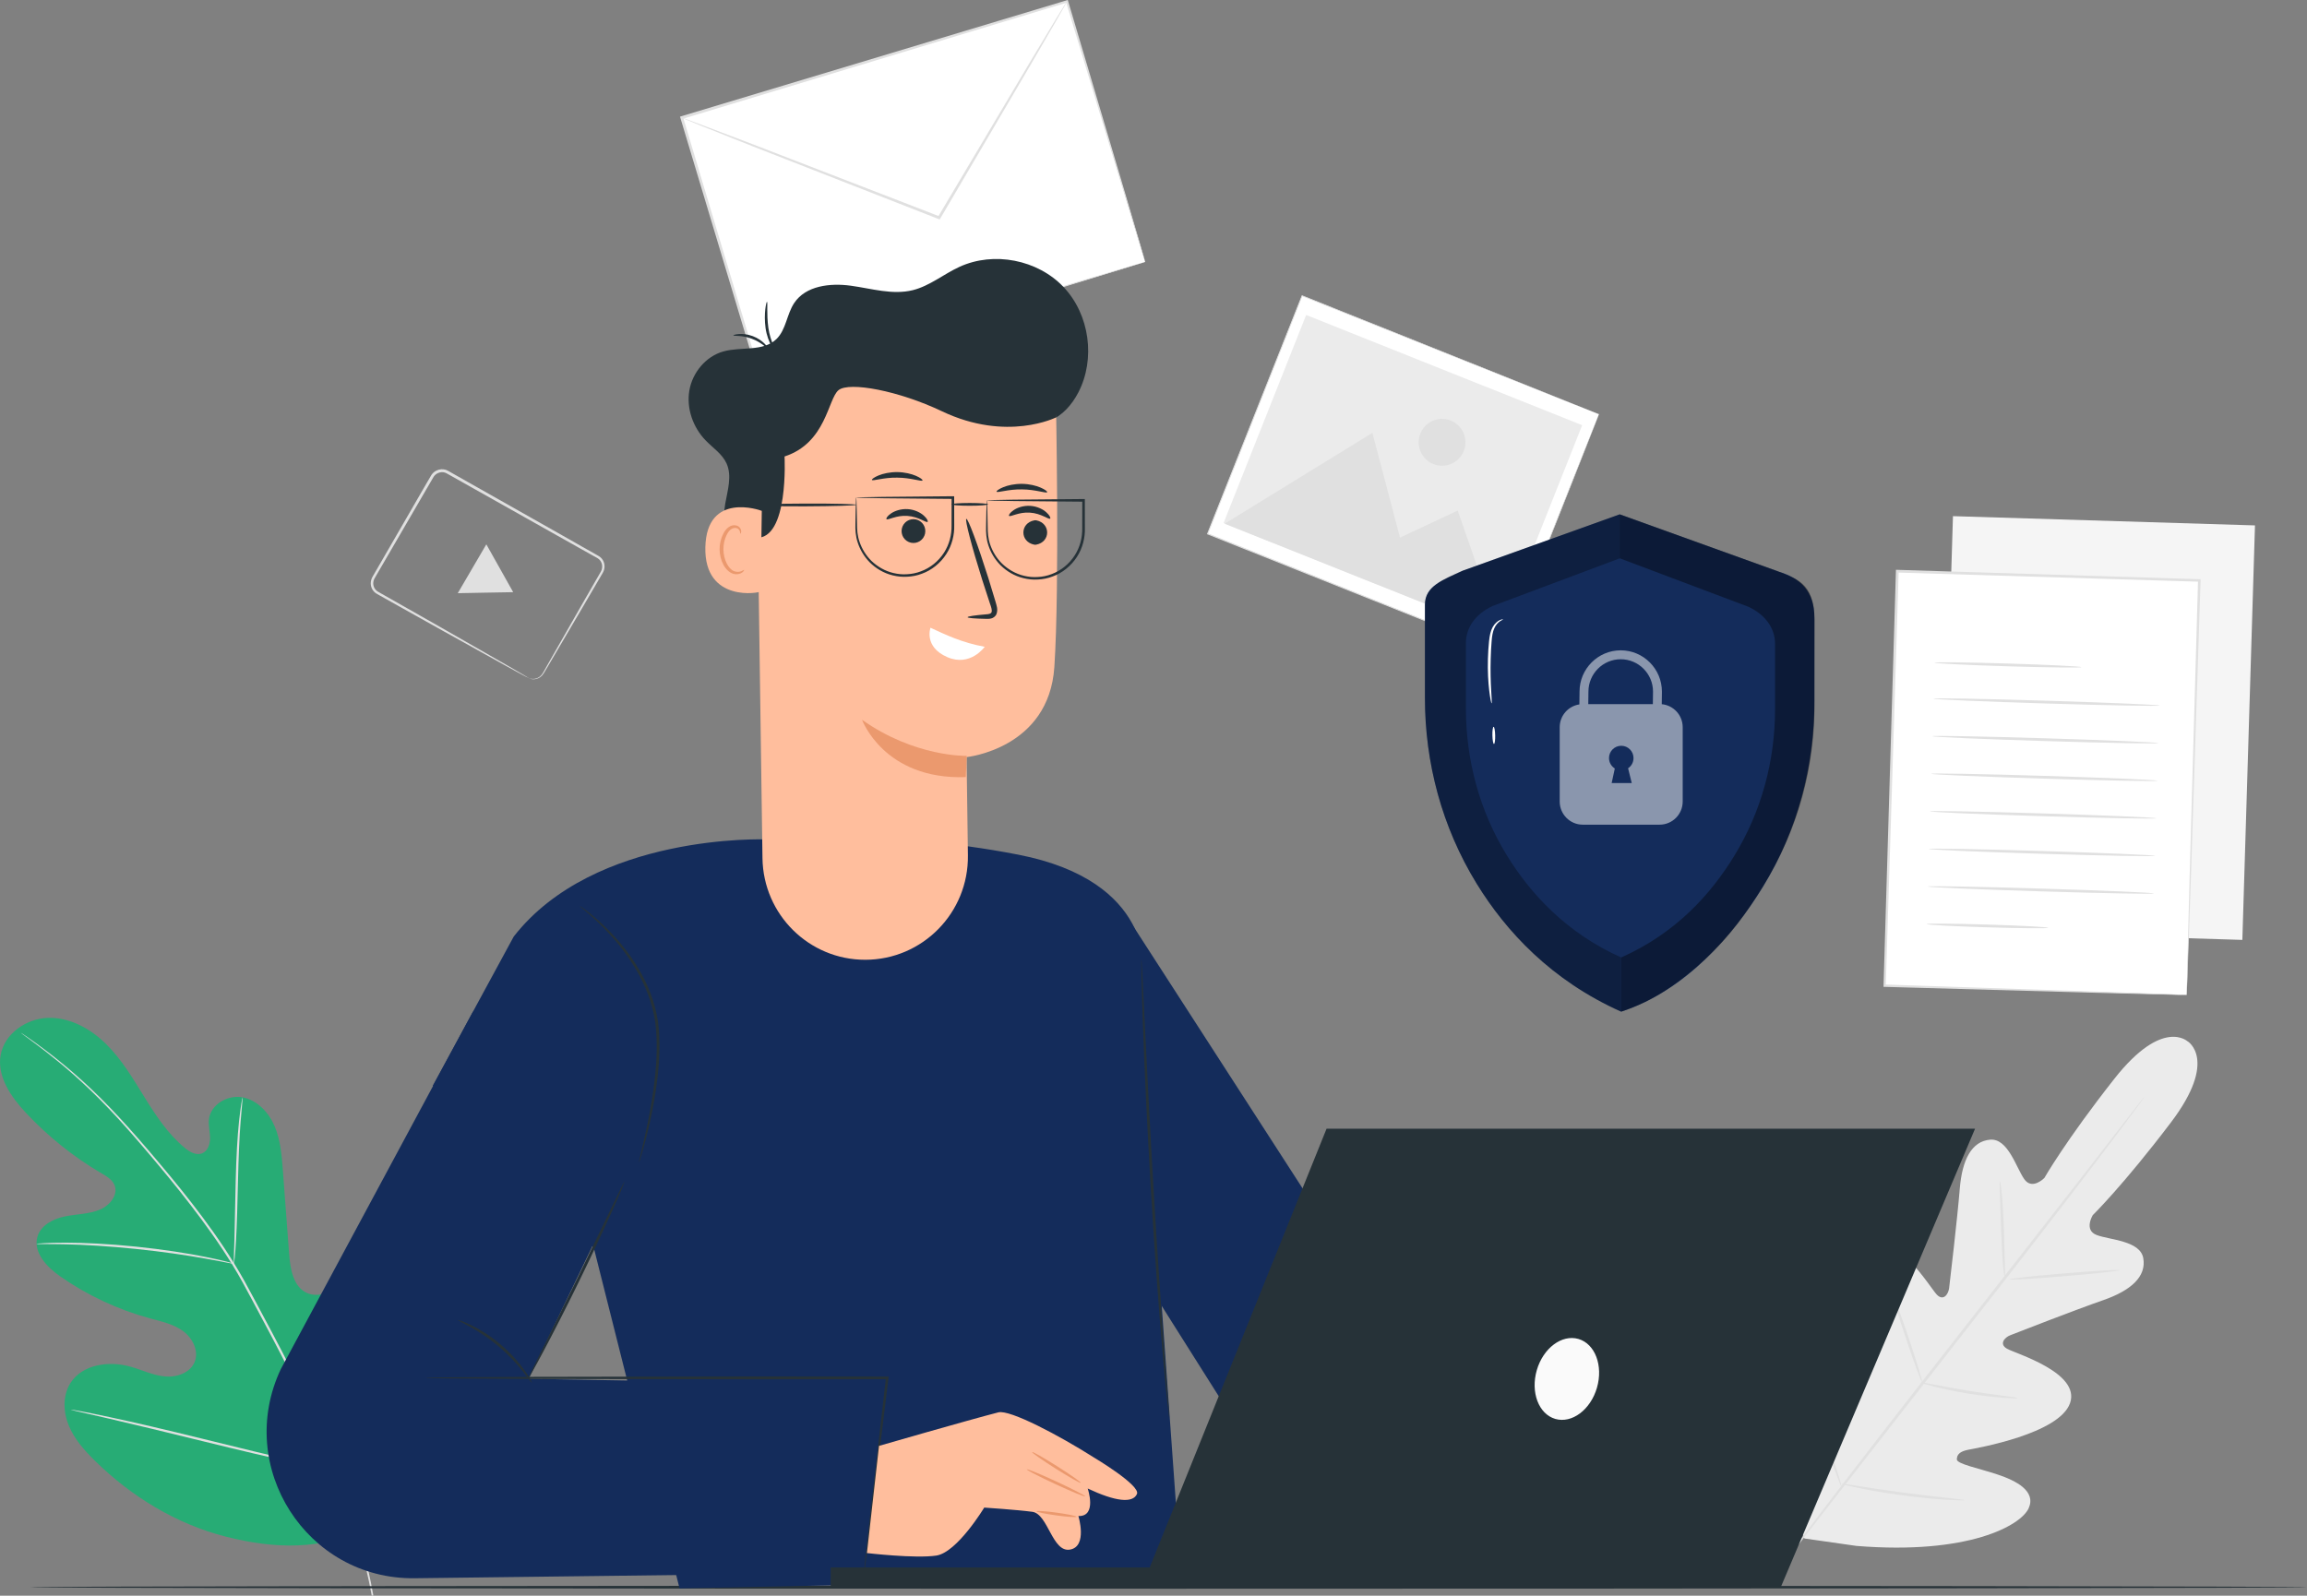 <svg width="714" height="494" viewBox="0 0 714 494" fill="none" xmlns="http://www.w3.org/2000/svg">
<rect x="0" y="0" width="714" height="494" fill="#808080" stroke="none"/>
<g clip-path="url(#clip0_150_6152)">
<path d="M113.554 473.235C136.381 454.506 139.333 423.003 136.1 395.157C135.556 390.508 135.672 385.561 133.099 381.656C130.526 377.751 125.083 375.385 121.026 377.701C117.661 379.621 116.474 383.774 114.791 387.265C112.548 391.914 108.969 395.902 104.615 398.615C101.745 400.402 98.117 401.643 95.016 400.286C90.778 398.4 89.838 392.89 89.491 388.258C88.848 379.621 88.188 370.984 87.545 362.331C87.199 357.698 86.819 352.966 85.005 348.681C83.191 344.395 79.645 340.59 75.093 339.713C70.541 338.853 65.246 341.847 64.669 346.464C64.438 348.383 64.983 350.319 65.015 352.238C65.048 354.174 64.306 356.374 62.508 357.069C60.678 357.764 58.699 356.606 57.198 355.365C51.986 351.08 48.209 345.322 44.663 339.581C41.117 333.839 37.637 327.949 32.837 323.217C28.038 318.468 21.639 314.928 14.91 315.11C8.18 315.292 1.369 319.974 0.198 326.625C-0.973 333.293 3.43 339.614 8.049 344.544C14.91 351.874 22.826 358.211 31.469 363.274C33.035 364.184 34.718 365.177 35.427 366.848C36.697 369.859 33.992 373.168 30.99 374.442C27.593 375.881 23.783 375.832 20.171 376.56C16.559 377.288 12.732 379.207 11.627 382.731C10.094 387.629 14.497 392.262 18.703 395.19C27.114 401.047 36.532 405.448 46.428 408.145C49.974 409.105 53.685 409.899 56.654 412.067C59.622 414.234 61.634 418.255 60.233 421.663C58.814 425.071 54.592 426.478 50.947 426.114C47.285 425.75 43.904 424.079 40.358 423.086C33.728 421.216 25.465 422.341 21.787 428.182C19.379 432.021 19.544 437.083 21.276 441.286C22.991 445.489 26.075 448.963 29.308 452.156C40.589 463.275 54.575 471.829 69.914 475.717C85.252 479.605 99.189 479.854 113.587 473.252" fill="#27AC75"/>
<path d="M115.55 493.901C113.621 482.931 110.107 470.075 104.78 456.359C99.486 442.626 92.41 428.033 84.477 413.043C82.482 409.304 80.519 405.597 78.573 401.957C76.627 398.317 74.697 394.727 72.586 391.319C68.397 384.485 63.844 378.231 59.342 372.424C54.839 366.616 50.337 361.272 46.098 356.292C41.843 351.328 37.802 346.778 33.926 342.774C26.207 334.749 19.231 329.025 14.283 325.285C11.809 323.399 9.846 322.009 8.494 321.083C7.834 320.636 7.323 320.289 6.96 320.04C6.614 319.809 6.416 319.709 6.416 319.709C6.416 319.709 6.581 319.858 6.911 320.107C7.273 320.371 7.768 320.735 8.411 321.215C9.731 322.175 11.661 323.614 14.118 325.517C19.017 329.322 25.927 335.08 33.58 343.121C37.423 347.125 41.431 351.692 45.653 356.672C49.875 361.652 54.344 367.013 58.814 372.821C63.3 378.628 67.819 384.866 71.992 391.666C74.087 395.058 76 398.632 77.946 402.288C79.892 405.928 81.855 409.634 83.851 413.374C91.767 428.364 98.843 442.908 104.17 456.607C109.514 470.29 113.076 483.08 115.055 494" fill="#E0E0E0"/>
<path d="M72.404 391.269C72.404 391.269 72.536 390.557 72.668 389.25C72.8 387.943 72.932 386.057 73.064 383.724C73.328 379.058 73.493 372.589 73.658 365.474C73.823 358.343 74.087 351.907 74.466 347.258C74.647 344.925 74.812 343.055 74.944 341.748C75.076 340.457 75.126 339.729 75.076 339.713C75.027 339.713 74.895 340.424 74.68 341.715C74.466 343.005 74.219 344.892 73.971 347.208C73.476 351.857 73.114 358.327 72.949 365.458C72.8 372.523 72.668 378.909 72.553 383.707C72.487 385.941 72.421 387.794 72.371 389.234C72.338 390.541 72.338 391.269 72.371 391.269H72.404Z" fill="#E0E0E0"/>
<path d="M11.331 385.097C11.331 385.097 11.545 385.131 11.957 385.147C12.452 385.147 13.046 385.147 13.755 385.147C15.306 385.147 17.565 385.147 20.336 385.213C25.894 385.329 33.58 385.776 42.008 386.636C50.452 387.513 58.056 388.638 63.531 389.631C66.269 390.094 68.479 390.541 70.013 390.839C70.706 390.971 71.299 391.087 71.778 391.17C72.19 391.236 72.404 391.269 72.404 391.236C72.404 391.219 72.207 391.137 71.811 391.021C71.332 390.888 70.772 390.74 70.079 390.558C68.561 390.177 66.368 389.647 63.63 389.118C58.171 388.009 50.551 386.802 42.074 385.925C33.613 385.064 25.91 384.7 20.336 384.7C17.549 384.684 15.289 384.767 13.739 384.849C13.03 384.899 12.436 384.932 11.941 384.982C11.529 385.015 11.314 385.048 11.314 385.081L11.331 385.097Z" fill="#E0E0E0"/>
<path d="M104.021 455.3C104.021 455.3 104.153 455.052 104.351 454.539C104.566 453.96 104.846 453.215 105.192 452.289C105.918 450.337 106.891 447.491 108.062 443.95C110.388 436.885 113.323 427.024 116.408 416.087C119.492 405.167 122.345 395.29 124.555 388.192C125.66 384.717 126.551 381.855 127.211 379.786C127.507 378.86 127.738 378.099 127.92 377.503C128.068 376.974 128.151 376.692 128.118 376.692C128.101 376.692 127.986 376.941 127.788 377.453C127.573 378.033 127.293 378.777 126.947 379.704C126.221 381.656 125.248 384.502 124.077 388.043C121.751 395.108 118.816 404.969 115.731 415.905C112.647 426.825 109.794 436.703 107.584 443.801C106.479 447.276 105.588 450.138 104.928 452.206C104.632 453.133 104.401 453.894 104.219 454.489C104.071 455.019 103.988 455.3 104.021 455.3Z" fill="#E0E0E0"/>
<path d="M21.968 436.405C21.968 436.405 22.249 436.504 22.793 436.653C23.42 436.802 24.212 436.984 25.185 437.216C27.345 437.712 30.331 438.39 33.975 439.234C41.397 440.938 51.623 443.437 62.904 446.2C74.202 448.98 84.444 451.395 91.899 452.984C95.626 453.778 98.645 454.39 100.739 454.787C101.729 454.969 102.537 455.118 103.147 455.217C103.708 455.317 103.988 455.35 104.005 455.317C104.005 455.3 103.724 455.217 103.18 455.068C102.57 454.919 101.778 454.737 100.789 454.506C98.628 454.009 95.643 453.331 91.998 452.487C84.576 450.783 74.35 448.285 63.069 445.505C51.788 442.725 41.529 440.31 34.074 438.738C30.347 437.944 27.329 437.331 25.234 436.934C24.244 436.752 23.436 436.62 22.826 436.504C22.265 436.405 21.985 436.372 21.968 436.405Z" fill="#E0E0E0"/>
<path d="M330.246 0.463L211 36.443L235.176 117.075L354.421 81.095L330.246 0.463Z" fill="white"/>
<path d="M354.419 81.057C354.419 81.057 354.237 80.544 353.94 79.584C353.627 78.591 353.198 77.168 352.621 75.332C351.466 71.576 349.801 66.116 347.673 59.117C343.434 45.103 337.332 25.017 329.91 0.529L330.339 0.761C297.435 10.722 256.005 23.247 211.127 36.83L211.408 36.301C220.017 65.04 228.197 92.374 235.553 116.944L235.059 116.679C270.156 106.173 299.942 97.255 320.971 90.951C331.493 87.824 339.822 85.342 345.562 83.638C348.415 82.794 350.609 82.149 352.126 81.702C352.852 81.487 353.413 81.338 353.825 81.206C354.204 81.09 354.419 81.057 354.419 81.057C354.419 81.057 354.254 81.123 353.874 81.239C353.479 81.371 352.934 81.536 352.225 81.751C350.724 82.215 348.564 82.877 345.776 83.754C340.07 85.507 331.79 88.039 321.334 91.249C300.272 97.652 270.436 106.735 235.289 117.424L234.91 117.539L234.795 117.159C227.422 92.589 219.209 65.272 210.583 36.532L210.451 36.119L210.863 35.986C255.774 22.485 297.221 10.01 330.141 0.099L330.471 0L330.57 0.331C337.876 24.951 343.863 45.153 348.052 59.233C350.114 66.215 351.714 71.675 352.819 75.415C353.347 77.251 353.759 78.657 354.039 79.634C354.303 80.577 354.435 81.057 354.435 81.057H354.419Z" fill="#E0E0E0"/>
<path d="M330.24 0.43C330.24 0.43 330.19 0.563 330.075 0.794C329.927 1.075 329.745 1.406 329.514 1.82C328.97 2.78 328.228 4.07 327.288 5.725C325.292 9.166 322.455 14.047 318.959 20.07C311.817 32.214 301.971 48.958 291.019 67.622L290.838 67.936L290.492 67.804C289.337 67.357 288.1 66.877 286.847 66.381C265.901 58.191 246.934 50.762 233.145 45.368C226.334 42.654 220.809 40.454 216.9 38.898C215.036 38.137 213.568 37.542 212.496 37.095C212.034 36.897 211.655 36.731 211.358 36.615C211.111 36.499 210.979 36.433 210.979 36.417C210.979 36.417 211.127 36.433 211.391 36.532C211.704 36.648 212.084 36.781 212.562 36.946C213.651 37.343 215.135 37.889 217.015 38.601C220.941 40.09 226.499 42.208 233.36 44.805C247.181 50.15 266.181 57.479 287.16 65.587C288.414 66.066 289.651 66.563 290.805 67.009L290.277 67.191C301.328 48.594 311.256 31.9 318.447 19.788C322.043 13.832 324.946 8.984 326.991 5.576C327.98 3.954 328.772 2.68 329.349 1.754C329.597 1.357 329.811 1.026 329.976 0.778C330.124 0.563 330.207 0.447 330.207 0.463L330.24 0.43Z" fill="#E0E0E0"/>
<path d="M677.171 322.489C677.171 322.489 669.452 314.812 654.361 333.988C639.27 353.165 632.722 364.664 632.722 364.664C632.722 364.664 628.962 368.568 626.488 365.028C623.997 361.487 621.457 352.354 615.949 352.817C610.242 353.28 607.257 358.972 606.531 368.072C605.789 377.156 603.464 397.01 603.233 398.814C603.018 400.567 601.517 402.933 599.439 400.799C597.361 398.665 586.591 380.432 578.279 386.074C569.966 391.716 572.061 417.378 572.242 420.19C572.424 423.003 571.665 424.029 570.28 424.443C568.878 424.856 565.843 418.387 562.561 413.324C559.295 408.261 554.611 402.983 550.076 406.64C545.556 410.296 540.757 428.281 552.17 461.323L558.454 476.28L574.551 478.58C609.302 481.392 625.449 472.243 627.857 466.932C630.248 461.62 623.981 458.394 618.274 456.491C612.568 454.572 605.575 453.232 605.624 451.776C605.674 450.32 606.482 449.327 609.236 448.798C611.99 448.268 637.291 443.884 640.655 434.403C644.02 424.922 623.733 419.016 621.161 417.543C618.571 416.054 620.484 414.019 622.134 413.374C623.816 412.712 642.387 405.465 650.98 402.487C659.573 399.492 664.323 395.174 663.333 389.515C662.393 384.055 652.943 383.873 648.902 382.334C644.861 380.812 647.698 376.179 647.698 376.179C647.698 376.179 657.148 366.93 671.893 347.473C686.638 328.015 677.022 322.34 677.022 322.34" fill="#EBEBEB"/>
<path d="M663.63 339.647C663.63 339.647 663.548 339.796 663.366 340.061C663.152 340.358 662.871 340.756 662.525 341.235C661.733 342.311 660.628 343.816 659.226 345.719C656.357 349.607 652.134 355.2 646.89 362.083C636.417 375.849 621.771 394.744 605.492 415.525C589.263 436.323 574.568 455.135 563.897 468.818C558.635 475.618 554.347 481.144 551.346 485.016C549.878 486.886 548.74 488.358 547.915 489.401C547.536 489.864 547.239 490.244 547.008 490.526C546.793 490.774 546.694 490.906 546.678 490.89C546.678 490.89 546.76 490.741 546.942 490.476C547.156 490.178 547.437 489.781 547.783 489.301C548.575 488.226 549.68 486.72 551.082 484.817C553.951 480.929 558.174 475.337 563.402 468.454C573.875 454.688 588.521 435.793 604.799 415.012C621.029 394.231 635.707 375.402 646.378 361.735C651.64 354.935 655.928 349.409 658.93 345.537C660.397 343.668 661.535 342.195 662.36 341.153C662.739 340.689 663.036 340.309 663.267 340.028C663.482 339.779 663.581 339.647 663.597 339.664L663.63 339.647Z" fill="#E0E0E0"/>
<path d="M618.984 365.739C619.099 365.739 619.347 367.377 619.594 370.074C619.841 372.771 620.056 376.494 620.204 380.597C620.303 384.552 620.402 388.125 620.485 391.12C620.55 393.817 620.6 395.472 620.485 395.488C620.369 395.488 620.105 393.85 619.874 391.153C619.66 388.456 619.478 384.734 619.33 380.63C619.198 376.676 619.066 373.102 618.967 370.107C618.885 367.41 618.835 365.739 618.967 365.739H618.984Z" fill="#E0E0E0"/>
<path d="M621.886 396.067C621.87 395.836 629.49 394.992 638.907 394.214C648.341 393.42 655.994 392.973 656.01 393.221C656.027 393.453 648.407 394.297 638.973 395.075C629.556 395.869 621.886 396.315 621.87 396.067H621.886Z" fill="#E0E0E0"/>
<path d="M594.524 427.983C594.557 427.868 596.223 428.165 598.912 428.695C601.6 429.208 605.327 429.919 609.451 430.581C613.574 431.243 617.318 431.739 620.039 432.103C622.76 432.451 624.443 432.682 624.426 432.815C624.426 432.93 622.711 432.914 619.973 432.715C617.235 432.517 613.458 432.12 609.302 431.441C605.162 430.78 601.435 429.969 598.78 429.307C596.108 428.629 594.491 428.116 594.524 428V427.983Z" fill="#E0E0E0"/>
<path d="M585.882 401.13C585.998 401.097 586.591 402.553 587.482 404.935C588.373 407.318 589.527 410.627 590.764 414.317C592.001 417.99 593.073 421.332 593.815 423.781C594.557 426.23 594.953 427.735 594.838 427.785C594.722 427.818 594.129 426.362 593.238 423.979C592.347 421.597 591.193 418.288 589.956 414.598C588.719 410.925 587.647 407.583 586.905 405.134C586.162 402.702 585.767 401.18 585.882 401.13Z" fill="#E0E0E0"/>
<path d="M558.141 426.229C558.256 426.196 559.015 428.066 560.153 431.11C561.291 434.171 562.808 438.407 564.441 443.089C566.074 447.788 567.492 452.057 568.498 455.168C569.488 458.278 570.049 460.214 569.933 460.247C569.818 460.28 569.059 458.41 567.921 455.366C566.783 452.322 565.266 448.07 563.633 443.371C562 438.672 560.582 434.403 559.576 431.292C558.586 428.182 558.025 426.246 558.141 426.213V426.229Z" fill="#E0E0E0"/>
<path d="M569.9 459.354C569.917 459.238 572.061 459.552 575.492 460.098C578.922 460.628 583.672 461.373 588.933 462.067C594.195 462.762 598.961 463.308 602.425 463.672C605.888 464.053 608.016 464.301 608.016 464.417C608.016 464.533 605.855 464.5 602.375 464.285C598.895 464.069 594.096 463.623 588.818 462.928C583.54 462.233 578.807 461.389 575.393 460.694C571.978 459.999 569.884 459.47 569.917 459.354H569.9Z" fill="#E0E0E0"/>
<path d="M604.428 159.79L600.52 288.107L693.992 290.972L697.9 162.655L604.428 159.79Z" fill="#F5F5F5"/>
<path d="M587.203 176.832L583.295 305.148L676.767 308.013L680.675 179.696L587.203 176.832Z" fill="white"/>
<path d="M676.759 308.012C676.759 308.012 676.759 307.797 676.759 307.383C676.759 306.953 676.775 306.357 676.792 305.563C676.825 303.942 676.891 301.592 676.957 298.548C677.122 292.409 677.352 283.491 677.649 272.191C678.292 249.606 679.2 217.574 680.272 179.685L680.651 180.082C652.497 179.238 620.715 178.278 587.185 177.253L587.63 176.839C586.146 224.771 584.76 269.13 583.639 305.149L583.293 304.785C611.562 305.729 634.883 306.506 651.161 307.052C659.293 307.333 665.675 307.565 670.046 307.714C672.207 307.797 673.872 307.863 675.027 307.913C676.148 307.962 676.759 308.012 676.759 308.012C676.759 308.012 676.214 308.012 675.109 308.012C673.971 307.979 672.339 307.946 670.194 307.896C665.84 307.78 659.49 307.615 651.392 307.416C635.064 306.953 611.661 306.308 583.293 305.513H582.946V305.149C584.018 269.13 585.338 224.771 586.773 176.839V176.409H587.218C620.748 177.451 652.53 178.444 680.668 179.304H681.063V179.701C679.826 217.706 678.787 249.821 678.045 272.455C677.666 283.706 677.352 292.608 677.138 298.713C677.023 301.725 676.94 304.041 676.874 305.646C676.841 306.407 676.808 306.986 676.792 307.416C676.775 307.813 676.759 307.995 676.759 307.995V308.012Z" fill="#E0E0E0"/>
<path d="M644.152 206.538C644.152 206.77 633.976 206.654 621.424 206.273C608.873 205.893 598.714 205.38 598.73 205.148C598.73 204.917 608.906 205.033 621.457 205.413C633.992 205.794 644.168 206.307 644.152 206.538Z" fill="#E0E0E0"/>
<path d="M668.38 218.434C668.38 218.666 652.695 218.385 633.382 217.789C614.052 217.194 598.4 216.532 598.4 216.284C598.4 216.035 614.085 216.333 633.415 216.929C652.745 217.524 668.397 218.186 668.397 218.434H668.38Z" fill="#E0E0E0"/>
<path d="M668.034 230.066C668.034 230.297 652.349 230.016 633.036 229.421C613.706 228.825 598.054 228.163 598.054 227.915C598.054 227.683 613.739 227.965 633.069 228.56C652.399 229.156 668.05 229.818 668.05 230.066H668.034Z" fill="#E0E0E0"/>
<path d="M667.671 241.697C667.671 241.929 651.986 241.648 632.673 241.052C613.343 240.456 597.691 239.794 597.691 239.546C597.691 239.315 613.376 239.596 632.706 240.192C652.036 240.787 667.688 241.449 667.688 241.697H667.671Z" fill="#E0E0E0"/>
<path d="M667.325 253.329C667.325 253.561 651.64 253.279 632.326 252.684C612.997 252.088 597.345 251.426 597.345 251.178C597.345 250.946 613.03 251.228 632.359 251.823C651.689 252.419 667.341 253.081 667.341 253.329H667.325Z" fill="#E0E0E0"/>
<path d="M666.962 264.96C666.962 265.192 651.277 264.911 631.963 264.315C612.634 263.719 596.982 263.058 596.982 262.809C596.982 262.578 612.667 262.859 631.996 263.455C651.326 264.05 666.978 264.712 666.978 264.96H666.962Z" fill="#E0E0E0"/>
<path d="M666.615 276.592C666.615 276.823 650.931 276.542 631.617 275.946C612.287 275.351 596.635 274.689 596.635 274.441C596.635 274.209 612.32 274.49 631.65 275.086C650.98 275.682 666.632 276.344 666.632 276.592H666.615Z" fill="#E0E0E0"/>
<path d="M633.893 287.23C633.893 287.462 625.465 287.396 615.075 287.082C604.684 286.767 596.273 286.32 596.273 286.072C596.273 285.841 604.701 285.907 615.091 286.221C625.482 286.536 633.893 286.982 633.893 287.23Z" fill="#E0E0E0"/>
<path d="M402.985 91.539L373.738 165.232L465.615 201.929L494.863 128.236L402.985 91.539Z" fill="white"/>
<path d="M494.857 128.244C494.857 128.244 494.709 128.195 494.412 128.079C494.115 127.963 493.686 127.798 493.125 127.566C491.987 127.119 490.321 126.457 488.144 125.597C483.79 123.86 477.407 121.328 469.326 118.118C453.179 111.682 430.221 102.549 402.925 91.679L403.123 91.596C394.431 113.535 384.453 138.668 373.897 165.29L373.798 165.075C407.807 178.675 439.424 191.299 465.664 201.806L465.483 201.889C474.323 179.701 481.646 161.302 486.775 148.446C489.348 142.01 491.36 136.98 492.729 133.539C493.422 131.818 493.95 130.511 494.296 129.618C494.659 128.724 494.857 128.261 494.857 128.261C494.857 128.261 494.692 128.708 494.346 129.601C493.999 130.495 493.488 131.802 492.812 133.522C491.459 136.964 489.464 142.01 486.94 148.43C481.844 161.319 474.554 179.767 465.747 202.004L465.697 202.137L465.565 202.087C439.308 191.614 407.691 178.99 373.683 165.422L373.534 165.356L373.6 165.207C384.172 138.602 394.15 113.453 402.859 91.53L402.908 91.397L403.04 91.447C430.353 102.384 453.327 111.6 469.474 118.069C477.523 121.312 483.889 123.86 488.227 125.597C490.387 126.474 492.053 127.136 493.175 127.599C493.735 127.831 494.148 127.996 494.445 128.112C494.725 128.228 494.873 128.294 494.873 128.294L494.857 128.244Z" fill="#E0E0E0"/>
<path d="M404.248 97.51L378.686 161.918L464.112 196.039L489.675 131.63L404.248 97.51Z" fill="#EBEBEB"/>
<path d="M379.026 162.129L424.745 134.002L433.288 166.431L451.15 158.059L464.444 196.246L379.026 162.129Z" fill="#E0E0E0"/>
<path d="M453.031 139.611C451.546 143.334 447.341 145.154 443.63 143.665C439.919 142.176 438.104 137.956 439.589 134.234C441.073 130.511 445.279 128.691 448.99 130.18C452.701 131.669 454.515 135.888 453.031 139.611Z" fill="#E0E0E0"/>
<path d="M163.38 209.83C163.38 209.83 164.023 210.26 165.343 210.161C165.986 210.078 166.794 209.797 167.454 209.102C168.08 208.424 168.542 207.332 169.202 206.256C171.758 201.789 175.403 195.403 179.889 187.527C181.027 185.558 182.215 183.49 183.452 181.322C184.079 180.247 184.705 179.138 185.349 178.03C185.662 177.467 186.041 176.905 186.223 176.359C186.404 175.796 186.421 175.167 186.272 174.588C186.124 174.009 185.794 173.48 185.332 173.083C184.887 172.719 184.211 172.404 183.633 172.073C182.429 171.395 181.209 170.717 179.972 170.022C177.481 168.632 174.942 167.192 172.319 165.72C161.846 159.813 150.334 153.344 138.245 146.544C136.909 145.766 135.078 146.279 134.237 147.553C133.379 149.025 132.521 150.481 131.68 151.937C129.982 154.866 128.316 157.745 126.666 160.574C123.368 166.233 120.201 171.693 117.166 176.905C116.787 177.55 116.408 178.195 116.045 178.841C115.666 179.436 115.501 180.065 115.517 180.727C115.55 181.372 115.781 182.017 116.193 182.497C116.573 183.01 117.183 183.275 117.826 183.655C120.3 185.062 122.708 186.418 125.034 187.742C129.668 190.389 134.006 192.838 137.964 195.088C145.815 199.589 152.181 203.229 156.651 205.793C158.811 207.051 160.51 208.043 161.714 208.738C162.258 209.069 162.687 209.317 163.017 209.516C163.314 209.698 163.462 209.797 163.446 209.814C163.446 209.814 163.281 209.748 162.968 209.599C162.621 209.417 162.176 209.185 161.615 208.887C160.395 208.225 158.663 207.282 156.469 206.074C151.967 203.576 145.551 200.002 137.651 195.618C133.676 193.401 129.338 190.968 124.671 188.354C122.345 187.047 119.921 185.69 117.447 184.301C116.87 183.953 116.111 183.639 115.6 182.977C115.072 182.365 114.775 181.554 114.742 180.743C114.709 179.933 114.956 179.089 115.369 178.427C115.748 177.782 116.111 177.136 116.49 176.491C119.508 171.279 122.659 165.803 125.941 160.128C127.574 157.298 129.256 154.403 130.938 151.474C131.796 150.002 132.653 148.529 133.528 147.023C134.583 145.402 136.925 144.74 138.657 145.749C150.73 152.566 162.225 159.069 172.698 164.992C175.304 166.481 177.861 167.92 180.335 169.327C181.572 170.022 182.792 170.717 183.996 171.395C184.59 171.759 185.184 172.007 185.81 172.504C186.388 173 186.8 173.662 186.981 174.373C187.163 175.085 187.13 175.846 186.915 176.541C186.668 177.252 186.272 177.765 185.975 178.328C185.332 179.436 184.689 180.545 184.062 181.604C182.809 183.755 181.605 185.806 180.45 187.775C175.865 195.585 172.138 201.922 169.515 206.372C168.823 207.448 168.377 208.49 167.668 209.235C166.942 209.946 166.068 210.227 165.392 210.277C164.699 210.327 164.188 210.178 163.875 210.029C163.561 209.896 163.413 209.781 163.413 209.781L163.38 209.83Z" fill="#E0E0E0"/>
<path d="M154.672 175.912L158.828 183.324L150.251 183.473L141.675 183.639L146.095 176.077L150.515 168.516L154.672 175.912Z" fill="#E0E0E0"/>
<path d="M714 491.37C714 491.618 556.244 491.833 361.692 491.833C167.14 491.833 9.352 491.634 9.352 491.37C9.352 491.105 167.074 490.906 361.692 490.906C556.31 490.906 714 491.105 714 491.37Z" fill="#263238"/>
<path d="M183.766 386.255L133.957 336.073L158.993 289.944C184.029 257.796 237.038 259.864 237.038 259.864C237.038 259.864 273.108 256.373 315.199 264.596C357.305 272.819 353.908 300.765 353.908 300.765L359.548 404.29L365.601 488.59L210.319 491.733L183.766 386.255Z" fill="#142C5B"/>
<path d="M267.418 486.885L128.332 488.59C94.918 489.003 72.619 454.142 86.918 423.83L146.392 313.19L200.555 349.922L163.611 426.842L276.209 428.86L267.435 486.869L267.418 486.885Z" fill="#142C5B"/>
<path d="M348.943 283.955L460.552 456.822L395.437 461.091C395.437 461.091 356.547 399.624 357.437 400.898C359.021 403.198 348.943 283.955 348.943 283.955Z" fill="#142C5B"/>
<path d="M197.752 359.865C197.752 359.865 197.784 359.551 197.9 358.972C198.065 358.31 198.246 357.483 198.494 356.474C199.005 354.306 199.764 351.162 200.539 347.241C201.314 343.336 202.155 338.654 202.716 333.409C203.244 328.181 203.574 322.357 202.782 316.367C201.891 310.394 199.648 304.967 197.026 300.45C194.387 295.917 191.435 292.194 188.746 289.266C186.058 286.337 183.683 284.153 181.984 282.714C180.302 281.258 179.329 280.497 179.378 280.43C179.395 280.414 179.659 280.579 180.137 280.91C180.615 281.258 181.341 281.737 182.199 282.449C183.963 283.822 186.421 285.957 189.192 288.852C191.962 291.747 195.014 295.47 197.719 300.053C200.423 304.62 202.732 310.13 203.64 316.251C204.448 322.373 204.085 328.247 203.524 333.508C202.914 338.77 202.007 343.469 201.149 347.374C200.291 351.278 199.45 354.405 198.824 356.556C198.51 357.632 198.263 358.459 198.081 359.022C197.9 359.584 197.784 359.865 197.752 359.865Z" fill="#263238"/>
<path d="M193.282 365.822C193.282 365.822 192.985 366.732 192.326 368.32C191.666 369.909 190.66 372.192 189.406 374.988C186.883 380.597 183.304 388.307 179.181 396.745C175.057 405.184 171.165 412.745 168.279 418.172C166.844 420.885 165.656 423.069 164.799 424.575C163.957 426.081 163.463 426.891 163.413 426.858C163.364 426.825 163.743 425.965 164.502 424.41C165.326 422.738 166.415 420.538 167.734 417.874C170.522 412.232 174.266 404.687 178.405 396.332C182.463 387.943 186.124 380.365 188.862 374.69C190.148 372.026 191.22 369.809 192.029 368.138C192.787 366.599 193.233 365.756 193.282 365.772V365.822Z" fill="#263238"/>
<path d="M267.418 486.885C267.418 486.885 267.418 486.786 267.418 486.588C267.435 486.356 267.451 486.075 267.484 485.744C267.567 484.95 267.682 483.841 267.814 482.451C268.144 479.506 268.589 475.32 269.183 470.042C270.42 459.354 272.152 444.281 274.197 426.527L274.593 426.974C262.074 426.974 248.154 426.991 233.508 427.007C205.454 426.958 180.071 426.908 161.632 426.875C152.478 426.825 145.056 426.776 139.844 426.743C137.321 426.709 135.342 426.676 133.923 426.66C133.28 426.643 132.769 426.627 132.39 426.61C132.043 426.61 131.862 426.577 131.862 426.56C131.862 426.544 132.043 426.527 132.39 426.511C132.785 426.511 133.297 426.478 133.923 426.461C135.342 426.445 137.321 426.412 139.844 426.379C145.04 426.345 152.478 426.296 161.632 426.246C180.071 426.213 205.454 426.163 233.508 426.114C248.154 426.114 262.074 426.147 274.593 426.147H275.038L274.988 426.594C272.811 444.33 270.981 459.387 269.678 470.075C269.001 475.337 268.474 479.523 268.094 482.468C267.896 483.858 267.748 484.95 267.649 485.744C267.6 486.091 267.55 486.356 267.517 486.588C267.484 486.77 267.468 486.869 267.451 486.869L267.418 486.885Z" fill="#263238"/>
<path d="M164.584 428.033C164.469 428.099 163.512 426.693 161.813 424.542C160.115 422.407 157.575 419.578 154.391 416.881C151.208 414.184 148.009 412.149 145.617 410.825C143.226 409.485 141.675 408.79 141.725 408.658C141.758 408.559 143.407 409.072 145.898 410.279C148.388 411.487 151.703 413.473 154.936 416.219C158.168 418.966 160.692 421.911 162.292 424.161C163.908 426.428 164.667 427.967 164.584 428.016V428.033Z" fill="#263238"/>
<path d="M361.874 438.986C361.874 438.986 361.775 438.489 361.659 437.563C361.544 436.554 361.395 435.18 361.197 433.443C360.818 429.869 360.307 424.691 359.763 418.271C358.641 405.448 357.338 387.728 356.167 368.121C355.013 348.515 354.204 330.762 353.743 317.906C353.512 311.469 353.347 306.274 353.281 302.684C353.248 300.946 353.231 299.557 353.215 298.547C353.215 297.604 353.215 297.108 353.248 297.108C353.281 297.108 353.33 297.604 353.38 298.547C353.429 299.573 353.512 300.946 353.611 302.684C353.792 306.357 354.039 311.536 354.353 317.906C354.98 330.762 355.87 348.498 357.025 368.105C358.179 387.695 359.383 405.431 360.356 418.254C360.851 424.608 361.247 429.77 361.527 433.443C361.659 435.18 361.758 436.554 361.824 437.579C361.89 438.523 361.907 439.019 361.874 439.019V438.986Z" fill="#263238"/>
<path d="M272.069 447.606C272.069 447.606 299.827 439.582 308.997 437.232C312.576 436.322 327.898 444.43 338.487 451.164C338.487 451.164 353.067 459.834 351.879 462.514C350.576 465.459 345.199 464.847 336.639 460.81C336.639 460.81 339.625 469.529 333.753 469.331C333.753 469.331 336.672 478.745 331.164 479.721C325.655 480.697 324.369 468.685 319.503 468.024C314.654 467.378 304.61 466.716 304.61 466.716C304.61 466.716 296.248 480.598 289.783 481.574C283.301 482.551 268.309 480.797 268.309 480.797L272.053 447.59L272.069 447.606Z" fill="#FFBE9D"/>
<path d="M319.437 449.526C319.569 449.327 323.033 451.296 327.189 453.927C331.345 456.557 334.611 458.841 334.479 459.056C334.347 459.254 330.883 457.285 326.727 454.655C322.571 452.024 319.305 449.741 319.437 449.526Z" fill="#EB996E"/>
<path d="M317.805 454.887C317.904 454.672 322.027 456.359 327.008 458.676C331.989 460.975 335.947 463.027 335.848 463.242C335.749 463.457 331.626 461.77 326.645 459.453C321.664 457.153 317.706 455.102 317.805 454.887Z" fill="#EB996E"/>
<path d="M320.773 467.858C320.806 467.627 323.61 467.809 327.041 468.288C330.471 468.752 333.225 469.331 333.192 469.562C333.16 469.794 330.356 469.612 326.925 469.132C323.495 468.669 320.74 468.09 320.773 467.858Z" fill="#EB996E"/>
<path d="M235.983 160.459C236.626 162.593 235.9 165.075 234.201 166.498C232.502 167.937 229.93 168.218 227.95 167.226C224.19 165.306 223.712 160.111 224.454 155.942C225.196 151.772 226.598 147.338 224.866 143.483C223.53 140.538 220.644 138.668 218.401 136.352C214.476 132.315 212.397 126.424 213.354 120.865C214.311 115.306 218.467 110.309 223.877 108.803C229.402 107.248 236.213 108.952 240.32 104.948C243.305 102.036 243.487 97.271 245.796 93.813C249.375 88.419 256.945 87.576 263.344 88.453C269.744 89.329 276.242 91.381 282.509 89.826C287.738 88.519 292.042 84.862 296.941 82.612C307.562 77.731 321.153 80.378 329.185 88.883C337.233 97.387 339.13 111.136 333.72 121.527C331.774 125.266 328.838 128.642 324.962 130.23" fill="#263238"/>
<path d="M267.797 297.125C285.511 297.108 299.794 282.565 299.563 264.795L299.151 234.384C299.151 234.384 324.616 231.82 326.315 206.505C327.997 181.19 326.777 122.784 326.777 122.784C298.227 108.588 264.251 110.987 237.978 129.088L234.086 131.769L235.982 265.688C236.23 283.144 250.414 297.158 267.814 297.125H267.797Z" fill="#FFBE9D"/>
<path d="M320.08 168.616C315.594 167.722 315.627 161.915 320.13 161.087C320.328 161.054 320.542 161.054 320.74 161.087C325.226 161.981 325.193 167.788 320.691 168.616C320.493 168.649 320.278 168.649 320.08 168.616Z" fill="#263238"/>
<path d="M325.028 160.542C324.616 160.955 322.241 158.904 318.761 158.705C315.281 158.44 312.659 160.161 312.296 159.698C312.114 159.483 312.56 158.722 313.698 157.944C314.819 157.166 316.716 156.471 318.893 156.604C321.054 156.753 322.851 157.696 323.857 158.622C324.896 159.549 325.226 160.376 325.012 160.558L325.028 160.542Z" fill="#263238"/>
<path d="M284.802 161.385C286.468 162.543 286.88 164.843 285.726 166.514C284.571 168.185 282.278 168.599 280.613 167.441C278.947 166.283 278.535 163.983 279.689 162.312C280.844 160.641 283.136 160.227 284.802 161.385Z" fill="#263238"/>
<path d="M287.094 161.551C286.682 161.964 284.307 159.913 280.827 159.714C277.347 159.45 274.725 161.17 274.362 160.707C274.18 160.492 274.626 159.731 275.764 158.953C276.885 158.176 278.782 157.481 280.959 157.613C283.12 157.762 284.917 158.705 285.923 159.632C286.962 160.558 287.292 161.385 287.094 161.567V161.551Z" fill="#263238"/>
<path d="M299.464 191.084C299.464 190.803 301.625 190.489 305.154 190.191C306.078 190.141 306.787 189.976 306.886 189.479C307.084 188.933 306.787 187.941 306.375 186.832C305.6 184.483 304.824 182.084 304.016 179.585C300.767 169.277 298.557 160.789 299.068 160.624C299.596 160.459 302.647 168.682 305.896 178.99C306.655 181.504 307.397 183.904 308.107 186.27C308.387 187.345 308.948 188.603 308.403 190.092C308.107 190.836 307.364 191.333 306.754 191.465C306.144 191.614 305.633 191.581 305.187 191.581C301.658 191.515 299.464 191.333 299.448 191.068L299.464 191.084Z" fill="#263238"/>
<path d="M287.969 194.327C292.422 196.395 297.732 198.976 304.758 200.234C304.758 200.234 300.338 206.521 293.213 203.444C285.808 200.25 287.985 194.327 287.985 194.327H287.969Z" fill="white"/>
<path d="M299.2 234.004C299.2 234.004 283.169 234.434 266.792 222.819C266.792 222.819 273.587 241.482 298.903 240.572L299.2 234.004Z" fill="#EB996E"/>
<path d="M326.942 129.171C326.942 129.171 311.702 136.948 291.482 127.302C278.221 120.981 262.833 118.069 259.518 120.783C256.203 123.496 255.741 137.097 242.811 141.316C242.811 141.316 244.212 167.209 233.888 166.481C223.563 165.753 229.237 125.498 229.237 125.498L254.191 112.659L281.586 106.917L307.562 110.078L327.717 115.19L326.958 129.171H326.942Z" fill="#263238"/>
<path d="M235.768 158.159C235.356 157.944 218.698 152.053 218.302 169.41C217.906 186.766 235.356 183.573 235.405 183.076C235.438 182.58 235.768 158.159 235.768 158.159Z" fill="#FFBE9D"/>
<path d="M230.276 176.392C230.276 176.392 229.963 176.59 229.451 176.822C228.957 177.037 228.099 177.169 227.192 176.822C225.378 176.11 223.91 173.165 223.893 170.038C223.893 168.45 224.24 166.961 224.833 165.736C225.394 164.479 226.235 163.618 227.159 163.47C228.083 163.271 228.726 163.85 228.924 164.346C229.138 164.843 229.023 165.174 229.122 165.207C229.171 165.256 229.501 164.926 229.369 164.198C229.303 163.85 229.105 163.436 228.709 163.089C228.297 162.742 227.703 162.559 227.06 162.609C225.724 162.675 224.504 163.883 223.86 165.223C223.151 166.58 222.706 168.268 222.706 170.038C222.739 173.529 224.454 176.855 226.928 177.632C228.132 177.98 229.155 177.632 229.699 177.235C230.243 176.822 230.342 176.441 230.276 176.408V176.392Z" fill="#EB996E"/>
<path d="M226.961 103.84C226.862 103.641 229.699 102.83 232.964 104.055C236.23 105.263 237.846 107.744 237.648 107.827C237.467 108.009 235.686 105.957 232.667 104.865C229.666 103.707 226.994 104.088 226.961 103.84Z" fill="#263238"/>
<path d="M237.368 93.449C237.665 93.466 237.203 97.106 237.797 101.441C238.391 105.826 240.436 108.87 240.205 109.002C240.122 109.068 239.496 108.39 238.753 107.083C238.028 105.792 237.253 103.823 236.939 101.573C236.312 97.023 237.187 93.416 237.351 93.449H237.368Z" fill="#263238"/>
<path d="M308.437 152.202C308.338 152.004 309.08 151.408 310.482 150.829C311.884 150.25 313.962 149.77 316.287 149.787C318.613 149.82 320.674 150.349 322.06 150.945C323.445 151.54 324.187 152.153 324.088 152.368C323.874 152.831 320.542 151.524 316.271 151.507C311.999 151.425 308.634 152.665 308.437 152.202Z" fill="#263238"/>
<path d="M269.859 148.563C269.76 148.364 270.502 147.768 271.904 147.189C273.306 146.61 275.384 146.13 277.71 146.147C280.035 146.18 282.097 146.709 283.482 147.305C284.868 147.901 285.61 148.513 285.511 148.728C285.297 149.191 281.965 147.884 277.693 147.868C273.422 147.785 270.057 149.026 269.859 148.563Z" fill="#263238"/>
<path d="M305.451 154.933C305.451 154.933 305.501 155.313 305.517 155.958C305.534 156.686 305.567 157.613 305.6 158.755C305.633 159.979 305.649 161.435 305.682 163.106C305.682 164.777 305.781 166.73 306.507 168.732C307.199 170.717 308.387 172.769 310.152 174.506C311.933 176.21 314.258 177.633 316.963 178.262C318.316 178.576 319.734 178.742 321.186 178.626C322.637 178.56 324.105 178.262 325.507 177.716C328.327 176.673 330.883 174.638 332.615 171.941C334.265 169.377 335.007 166.382 334.941 163.47C334.941 160.508 334.941 157.646 334.957 154.916L335.353 155.313C326.711 155.23 319.322 155.164 313.945 155.115C311.372 155.065 309.294 155.032 307.727 154.999C307.068 154.982 306.507 154.966 306.045 154.949C305.666 154.949 305.451 154.916 305.435 154.899C305.402 154.866 306.144 154.833 307.562 154.8C309.096 154.767 311.141 154.734 313.681 154.684C319.107 154.635 326.595 154.569 335.353 154.486H335.749V154.883C335.749 157.613 335.749 160.475 335.765 163.437C335.864 166.448 335.073 169.675 333.324 172.372C331.494 175.217 328.772 177.385 325.787 178.46C324.303 179.039 322.752 179.337 321.219 179.403C319.685 179.503 318.184 179.337 316.765 178.99C313.912 178.311 311.471 176.789 309.64 174.969C307.81 173.116 306.606 170.965 305.913 168.864C305.204 166.763 305.138 164.744 305.187 163.007C305.22 161.303 305.253 159.813 305.27 158.556C305.303 157.431 305.336 156.521 305.352 155.793C305.369 155.164 305.402 154.866 305.418 154.883L305.451 154.933Z" fill="#263238"/>
<path d="M265.01 154.072C265.01 154.072 265.06 154.453 265.076 155.098C265.093 155.826 265.126 156.753 265.159 157.894C265.192 159.119 265.208 160.575 265.241 162.246C265.241 163.917 265.34 165.869 266.066 167.871C266.759 169.857 267.946 171.908 269.711 173.646C271.492 175.35 273.818 176.773 276.522 177.401C277.875 177.716 279.293 177.881 280.745 177.765C282.196 177.699 283.664 177.401 285.066 176.855C287.886 175.813 290.442 173.778 292.174 171.081C293.824 168.516 294.566 165.522 294.5 162.61C294.5 159.648 294.5 156.786 294.516 154.056L294.912 154.453C286.27 154.37 278.881 154.304 273.504 154.254C270.931 154.205 268.853 154.171 267.286 154.138C266.627 154.122 266.066 154.105 265.604 154.089C265.225 154.089 265.01 154.056 264.994 154.039C264.961 154.006 265.703 153.973 267.121 153.94C268.655 153.907 270.7 153.874 273.24 153.824C278.666 153.774 286.154 153.708 294.912 153.625H295.308V154.023C295.308 156.753 295.308 159.615 295.324 162.577C295.423 165.588 294.632 168.814 292.883 171.511C291.053 174.357 288.331 176.525 285.346 177.6C283.862 178.179 282.311 178.477 280.778 178.543C279.244 178.642 277.743 178.477 276.324 178.129C273.471 177.451 271.03 175.929 269.199 174.109C267.369 172.256 266.165 170.105 265.472 168.004C264.763 165.902 264.697 163.884 264.746 162.146C264.779 160.442 264.812 158.953 264.829 157.696C264.862 156.571 264.895 155.661 264.911 154.933C264.928 154.304 264.961 154.006 264.977 154.023L265.01 154.072Z" fill="#263238"/>
<path d="M305.814 156.141C305.814 156.372 303.258 156.571 300.124 156.571C296.99 156.571 294.434 156.372 294.434 156.141C294.434 155.909 296.99 155.71 300.124 155.71C303.258 155.71 305.814 155.909 305.814 156.141Z" fill="#263238"/>
<path d="M233.476 156.372C233.476 156.14 240.535 155.925 249.243 155.892C257.951 155.859 265.01 156.041 265.01 156.273C265.01 156.504 257.951 156.719 249.243 156.752C240.535 156.786 233.476 156.604 233.476 156.372Z" fill="#263238"/>
<path d="M550.373 176.922L501.273 159.235L452.651 176.69C446.45 179.636 441.007 181.389 441.007 187.197V216.085C441.007 236.139 446.252 256.026 457.022 273.564C466.093 288.323 480.129 303.528 501.751 313.191C521.625 306.722 536.453 289.448 545.524 274.69C556.294 257.135 561.538 237.264 561.538 217.21V191.234C561.538 182.961 557.168 178.924 550.373 176.939V176.922Z" fill="#142C5B"/>
<g opacity="0.3">
<path d="M501.751 296.413C484.648 288.769 473.532 276.476 466.357 264.795C457.83 250.913 453.69 235.195 453.69 219.311V199.059C453.69 194.476 456.445 190.175 461.937 187.61L501.289 172.851V159.234L452.651 176.69C447.555 178.924 441.007 181.389 441.007 187.196V216.085C441.007 236.138 446.252 256.026 457.022 273.564C466.093 288.323 480.129 303.528 501.751 313.191V296.43V296.413Z" fill="black"/>
</g>
<g opacity="0.4">
<path d="M501.751 313.174C505.198 312.016 508.365 310.692 511.4 309.021C519.547 304.57 526.507 298.448 531.818 292.906C537.755 286.718 542.176 280.017 546.018 273.763C556.788 256.208 562.033 236.336 561.555 215.737L561.588 191.895C561.555 180.016 555.485 179.139 550.389 176.905L501.289 159.218V172.835L541.12 187.842C546.596 190.406 549.366 194.708 549.366 199.291V219.543C549.366 235.41 545.227 251.128 536.7 265.026C529.525 276.708 518.887 288.753 501.784 296.397V313.157L501.751 313.174Z" fill="black"/>
</g>
<path opacity="0.5" d="M514.302 218.021L514.352 214.116C514.352 207.067 508.629 201.326 501.603 201.326C494.577 201.326 488.854 207.067 488.854 214.099L488.804 218.07C485.357 218.583 482.718 221.545 482.718 225.135V248.133C482.718 252.088 485.918 255.298 489.843 255.298H513.643C517.585 255.298 520.784 252.088 520.784 248.133V225.135C520.784 221.396 517.931 218.335 514.302 218.004V218.021ZM505.017 242.409H498.799L499.772 237.908C498.7 237.23 497.974 236.039 497.974 234.682C497.974 232.581 499.673 230.876 501.768 230.876C503.862 230.876 505.561 232.581 505.561 234.682C505.561 236.006 504.901 237.164 503.879 237.842C504.324 239.596 505.017 242.425 505.017 242.425V242.409ZM511.565 217.988H491.559L491.608 214.116C491.608 208.59 496.094 204.089 501.603 204.089C507.111 204.089 511.598 208.59 511.598 214.099L511.548 217.988H511.565Z" fill="white"/>
<path d="M461.64 217.739C461.525 217.739 461.195 216.233 460.898 213.735C460.601 211.237 460.387 207.762 460.502 203.924C460.551 202.004 460.683 200.184 460.848 198.53C461.013 196.875 461.31 195.336 461.953 194.178C462.58 193.02 463.454 192.325 464.098 192.011C464.757 191.696 465.186 191.713 465.186 191.763C465.268 191.878 463.52 192.209 462.498 194.46C461.986 195.535 461.755 196.974 461.64 198.612C461.508 200.25 461.409 202.054 461.36 203.957C461.244 207.762 461.36 211.204 461.508 213.685C461.64 216.184 461.772 217.723 461.64 217.739Z" fill="white"/>
<path d="M462.366 230.314C462.135 230.314 461.92 229.139 461.887 227.667C461.855 226.194 462.019 225.003 462.267 225.003C462.498 225.003 462.712 226.178 462.745 227.65C462.778 229.123 462.613 230.314 462.366 230.314Z" fill="white"/>
<path d="M410.561 349.425L355.821 485.248H257.094V491.369H551.131L611.265 349.425H410.561Z" fill="#263238"/>
<path d="M494.247 429.605C492.268 436.438 486.495 440.757 481.349 439.267C476.204 437.762 473.647 431.011 475.626 424.178C477.605 417.345 483.378 413.026 488.524 414.515C493.67 416.021 496.226 422.772 494.247 429.605Z" fill="#FAFAFA"/>
</g>
<defs>
<clipPath id="clip0_150_6152">
<rect width="714" height="494" fill="white"/>
</clipPath>
</defs>
</svg>
